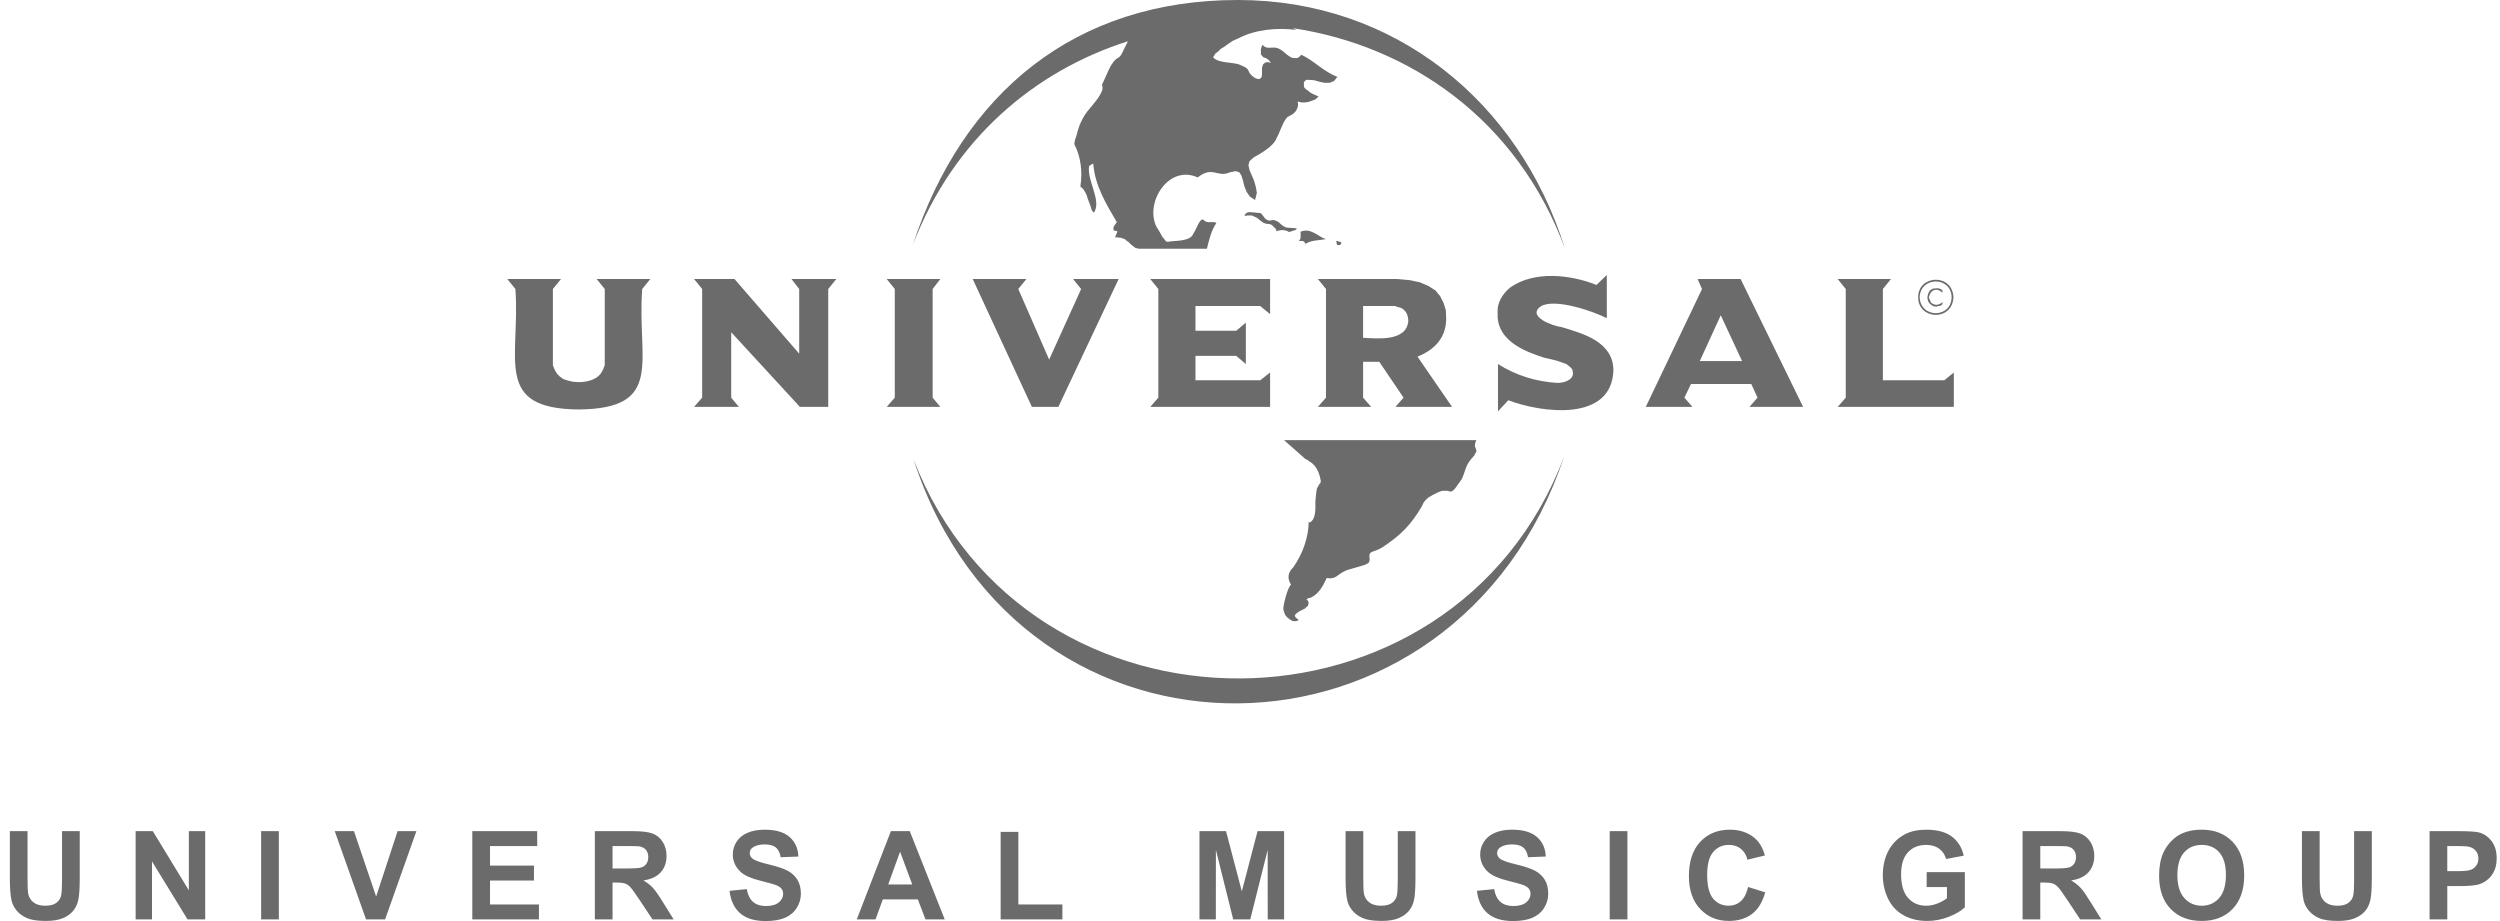 <svg width="190" height="70" viewBox="0 0 190 70" fill="none" xmlns="http://www.w3.org/2000/svg">
<path fill-rule="evenodd" clip-rule="evenodd" d="M4.714 63.166H6.06V66.691C6.06 67.496 6.024 68.064 5.95 68.398C5.878 68.731 5.743 69.012 5.548 69.24C5.353 69.47 5.092 69.651 4.764 69.786C4.437 69.923 4.01 69.991 3.483 69.991C2.847 69.991 2.365 69.917 2.036 69.769C1.707 69.622 1.447 69.429 1.257 69.193C1.066 68.956 0.941 68.708 0.88 68.448C0.792 68.064 0.748 67.496 0.748 66.746V63.167H2.094V66.803C2.094 67.379 2.111 67.754 2.144 67.925C2.201 68.2 2.338 68.42 2.554 68.586C2.771 68.753 3.066 68.835 3.442 68.835C3.823 68.835 4.111 68.757 4.305 68.599C4.498 68.442 4.615 68.249 4.655 68.02C4.694 67.791 4.714 67.412 4.714 66.881V63.166ZM14.354 67.667L11.612 63.166H10.308V69.873H11.552V65.468L14.252 69.873H15.596V63.166H14.352V67.667H14.354ZM19.846 69.873H21.192V63.166H19.846V69.873ZM28.587 68.133L26.9 63.166H25.441L27.819 69.873H29.268L31.646 63.166H30.217L28.587 68.133ZM37.242 66.918H40.581V65.784H37.242V64.299H40.828V63.166H35.895V69.873H40.959V68.74H37.242V66.918ZM50.382 68.565L51.196 69.873H49.587L48.619 68.413C48.273 67.891 48.036 67.563 47.909 67.426C47.782 67.291 47.647 67.198 47.505 67.147C47.362 67.098 47.136 67.071 46.827 67.071H46.554V69.873H45.208V63.166H48.04C48.753 63.166 49.269 63.226 49.592 63.347C49.914 63.467 50.173 63.681 50.367 63.989C50.561 64.296 50.657 64.649 50.657 65.046C50.657 65.549 50.511 65.964 50.217 66.293C49.924 66.62 49.485 66.826 48.9 66.912C49.191 67.083 49.431 67.271 49.619 67.475C49.808 67.68 50.063 68.043 50.383 68.564L50.382 68.565ZM48.755 65.922C48.916 65.868 49.042 65.773 49.132 65.638C49.223 65.503 49.269 65.337 49.269 65.134C49.269 64.909 49.208 64.726 49.089 64.587C48.97 64.448 48.801 64.36 48.583 64.323C48.474 64.309 48.147 64.301 47.603 64.301H46.554V66.005H47.549C48.192 66.005 48.596 65.978 48.756 65.922L48.755 65.922ZM59.864 66.177C59.551 66.01 59.067 65.849 58.414 65.694C57.761 65.538 57.349 65.389 57.18 65.245C57.047 65.132 56.98 64.995 56.98 64.836C56.98 64.662 57.05 64.523 57.193 64.419C57.414 64.257 57.719 64.176 58.109 64.176C58.487 64.176 58.771 64.252 58.96 64.403C59.149 64.555 59.273 64.803 59.33 65.149L60.676 65.098C60.654 64.479 60.433 63.984 60.01 63.612C59.587 63.242 58.959 63.057 58.123 63.057C57.611 63.057 57.174 63.135 56.813 63.291C56.45 63.447 56.174 63.673 55.981 63.971C55.789 64.268 55.693 64.588 55.693 64.93C55.693 65.46 55.897 65.911 56.306 66.281C56.596 66.543 57.102 66.765 57.822 66.943C58.382 67.084 58.74 67.181 58.898 67.237C59.128 67.32 59.288 67.416 59.382 67.528C59.474 67.64 59.52 67.775 59.52 67.932C59.52 68.18 59.41 68.396 59.191 68.581C58.971 68.766 58.644 68.858 58.211 68.858C57.801 68.858 57.476 68.754 57.236 68.546C56.995 68.339 56.834 68.014 56.755 67.571L55.446 67.703C55.534 68.452 55.803 69.022 56.256 69.413C56.706 69.804 57.355 70 58.197 70C58.776 70 59.26 69.918 59.648 69.756C60.036 69.592 60.336 69.343 60.548 69.007C60.76 68.673 60.867 68.313 60.867 67.928C60.867 67.504 60.778 67.148 60.601 66.859C60.424 66.571 60.179 66.344 59.866 66.178L59.864 66.177ZM69.142 63.167L71.799 69.874H70.336L69.757 68.353H67.093L66.541 69.874H65.114L67.708 63.167H69.142ZM69.331 67.218L68.406 64.731L67.505 67.218H69.331ZM77.395 63.224H76.049V69.873H80.741V68.74H77.395V63.224ZM94.379 67.742L93.177 63.166H91.16V69.873H92.404L92.408 64.593L93.723 69.873H95.02L96.343 64.593L96.347 69.873H97.591V63.166H95.575L94.379 67.742ZM106.229 66.88C106.229 67.411 106.21 67.791 106.17 68.019C106.131 68.249 106.014 68.441 105.821 68.598C105.627 68.756 105.339 68.834 104.958 68.834C104.584 68.834 104.287 68.752 104.071 68.585C103.854 68.418 103.717 68.198 103.66 67.924C103.627 67.753 103.61 67.379 103.61 66.802V63.166H102.264V66.745C102.264 67.496 102.308 68.064 102.396 68.448C102.457 68.707 102.582 68.956 102.773 69.192C102.964 69.428 103.224 69.621 103.552 69.768C103.881 69.916 104.363 69.99 105 69.99C105.527 69.99 105.954 69.922 106.281 69.786C106.609 69.65 106.869 69.469 107.065 69.239C107.26 69.011 107.394 68.731 107.466 68.397C107.54 68.064 107.576 67.495 107.576 66.69V63.165H106.23V66.879L106.229 66.88ZM116.666 66.176C116.352 66.009 115.869 65.848 115.216 65.693C114.563 65.537 114.15 65.388 113.981 65.244C113.848 65.131 113.781 64.994 113.781 64.835C113.781 64.662 113.853 64.522 113.995 64.419C114.215 64.257 114.521 64.175 114.911 64.175C115.289 64.175 115.572 64.251 115.761 64.403C115.949 64.554 116.073 64.802 116.131 65.148L117.477 65.097C117.456 64.478 117.234 63.984 116.811 63.612C116.389 63.241 115.759 63.056 114.924 63.056C114.412 63.056 113.975 63.134 113.613 63.291C113.25 63.446 112.974 63.672 112.781 63.97C112.589 64.267 112.493 64.587 112.493 64.93C112.493 65.459 112.697 65.91 113.106 66.28C113.397 66.543 113.901 66.764 114.622 66.942C115.181 67.084 115.54 67.18 115.698 67.237C115.928 67.319 116.089 67.415 116.181 67.527C116.273 67.639 116.319 67.774 116.319 67.931C116.319 68.18 116.209 68.395 115.991 68.58C115.77 68.765 115.443 68.857 115.01 68.857C114.601 68.857 114.276 68.754 114.034 68.545C113.794 68.339 113.633 68.013 113.555 67.57L112.246 67.702C112.333 68.451 112.602 69.022 113.055 69.412C113.507 69.803 114.154 69.999 114.997 69.999C115.576 69.999 116.059 69.918 116.448 69.756C116.835 69.591 117.136 69.342 117.349 69.006C117.561 68.672 117.666 68.312 117.666 67.927C117.666 67.503 117.578 67.147 117.401 66.859C117.224 66.57 116.979 66.344 116.666 66.178V66.176ZM122.338 69.873H123.685V63.166H122.338V69.873ZM132.299 68.491C132.042 68.721 131.736 68.834 131.378 68.834C130.894 68.834 130.502 68.654 130.199 68.296C129.897 67.935 129.746 67.33 129.746 66.483C129.746 65.683 129.899 65.105 130.205 64.748C130.512 64.39 130.911 64.212 131.402 64.212C131.759 64.212 132.061 64.312 132.311 64.515C132.56 64.716 132.723 64.99 132.802 65.338L134.133 65.016C133.982 64.48 133.754 64.069 133.452 63.783C132.944 63.299 132.284 63.056 131.469 63.056C130.537 63.056 129.787 63.365 129.213 63.982C128.642 64.6 128.357 65.468 128.357 66.583C128.357 67.638 128.641 68.469 129.21 69.077C129.779 69.686 130.504 69.99 131.389 69.99C132.104 69.99 132.693 69.812 133.158 69.456C133.622 69.099 133.955 68.553 134.156 67.818L132.853 67.409C132.742 67.901 132.557 68.261 132.3 68.491H132.299ZM146.424 67.416H147.968V68.265C147.764 68.423 147.521 68.558 147.238 68.668C146.956 68.78 146.673 68.835 146.391 68.835C145.821 68.835 145.361 68.636 145.01 68.238C144.658 67.841 144.483 67.243 144.483 66.446C144.483 65.709 144.657 65.151 145.003 64.776C145.35 64.4 145.817 64.213 146.404 64.213C146.792 64.213 147.115 64.309 147.373 64.499C147.633 64.689 147.809 64.95 147.903 65.281L149.242 65.032C149.107 64.415 148.809 63.932 148.343 63.582C147.879 63.232 147.232 63.057 146.404 63.057C145.768 63.057 145.235 63.168 144.808 63.39C144.247 63.681 143.821 64.097 143.53 64.639C143.239 65.183 143.094 65.803 143.094 66.501C143.094 67.145 143.224 67.739 143.485 68.287C143.746 68.834 144.135 69.256 144.654 69.55C145.172 69.844 145.781 69.991 146.477 69.991C147.027 69.991 147.569 69.887 148.103 69.679C148.639 69.471 149.046 69.228 149.329 68.954V66.282H146.426V67.417L146.424 67.416ZM158.89 68.565L159.702 69.873H158.093L157.127 68.413C156.781 67.891 156.543 67.563 156.416 67.426C156.289 67.291 156.155 67.198 156.012 67.147C155.87 67.098 155.643 67.071 155.334 67.071H155.061V69.873H153.716V63.166H156.546C157.258 63.166 157.776 63.226 158.098 63.347C158.421 63.467 158.681 63.681 158.873 63.989C159.068 64.296 159.165 64.649 159.165 65.046C159.165 65.549 159.017 65.964 158.724 66.293C158.43 66.62 157.991 66.826 157.407 66.912C157.697 67.083 157.936 67.271 158.125 67.475C158.315 67.68 158.568 68.043 158.889 68.564L158.89 68.565ZM157.263 65.922C157.423 65.868 157.548 65.773 157.639 65.638C157.73 65.503 157.775 65.337 157.775 65.134C157.775 64.909 157.715 64.726 157.596 64.587C157.477 64.448 157.308 64.36 157.09 64.323C156.981 64.309 156.656 64.301 156.11 64.301H155.062V66.005H156.056C156.7 66.005 157.102 65.978 157.264 65.922L157.263 65.922ZM169.675 63.977C170.265 64.589 170.559 65.442 170.559 66.533C170.559 67.615 170.266 68.463 169.682 69.074C169.097 69.686 168.315 69.991 167.336 69.991C166.343 69.991 165.555 69.688 164.969 69.078C164.384 68.47 164.092 67.632 164.092 66.564C164.092 65.882 164.193 65.308 164.396 64.844C164.548 64.503 164.754 64.197 165.018 63.925C165.279 63.654 165.568 63.453 165.88 63.321C166.295 63.145 166.774 63.055 167.316 63.055C168.299 63.055 169.086 63.361 169.675 63.975V63.977ZM169.17 66.501C169.17 65.733 169.003 65.159 168.667 64.781C168.332 64.402 167.887 64.213 167.333 64.213C166.778 64.213 166.33 64.405 165.99 64.787C165.651 65.17 165.481 65.747 165.481 66.519C165.481 67.279 165.656 67.854 166.005 68.247C166.353 68.64 166.795 68.835 167.333 68.835C167.87 68.835 168.31 68.641 168.654 68.252C168.998 67.862 169.17 67.279 169.17 66.501ZM178.913 66.881C178.913 67.412 178.893 67.791 178.853 68.02C178.814 68.249 178.698 68.442 178.505 68.599C178.311 68.757 178.023 68.835 177.642 68.835C177.268 68.835 176.97 68.753 176.754 68.586C176.538 68.419 176.402 68.199 176.344 67.925C176.309 67.754 176.293 67.379 176.293 66.803V63.167H174.948V66.746C174.948 67.496 174.993 68.064 175.079 68.448C175.14 68.708 175.266 68.956 175.457 69.193C175.646 69.429 175.908 69.622 176.234 69.769C176.563 69.917 177.046 69.991 177.683 69.991C178.209 69.991 178.637 69.923 178.964 69.786C179.292 69.651 179.552 69.47 179.747 69.24C179.943 69.012 180.077 68.731 180.148 68.398C180.222 68.064 180.258 67.496 180.258 66.691V63.166H178.913V66.881ZM189.747 65.23C189.747 65.641 189.672 65.988 189.525 66.268C189.377 66.55 189.188 66.769 188.959 66.929C188.731 67.09 188.498 67.196 188.262 67.247C187.943 67.312 187.477 67.343 186.869 67.343H185.994V69.874H184.648V63.167H186.805C187.622 63.167 188.155 63.201 188.403 63.267C188.785 63.367 189.104 63.587 189.362 63.923C189.618 64.26 189.748 64.696 189.748 65.229L189.747 65.23ZM188.357 65.251C188.357 65.007 188.286 64.804 188.144 64.645C188.003 64.486 187.823 64.386 187.606 64.346C187.446 64.315 187.123 64.299 186.641 64.299H185.993V66.208H186.727C187.255 66.208 187.608 66.174 187.787 66.104C187.964 66.033 188.105 65.922 188.206 65.772C188.307 65.622 188.357 65.448 188.357 65.249V65.251ZM97.98 17.639L98.036 17.611L98.148 17.582L98.288 17.526L98.428 17.498L98.54 17.414V17.358C97.779 17.249 97.777 17.456 97.171 16.88C96.584 16.502 96.643 16.982 96.165 16.627C95.68 16.031 95.991 16.253 95.383 16.15C95.147 16.162 94.83 16.029 94.656 16.262L94.6 16.346V16.402H94.684L94.796 16.374H95.131L95.326 16.458L95.549 16.57L95.829 16.795L96.024 16.936L96.192 16.991L96.304 17.02H96.444L96.555 17.048L96.667 17.104L96.974 17.413L97.003 17.497V17.582C97.312 17.449 97.696 17.45 97.98 17.638V17.639ZM112.172 33.508L112.2 33.452H97.589L99.209 34.885L99.349 34.94L99.489 35.053L99.629 35.136L99.769 35.249C100.14 35.581 100.287 36.068 100.384 36.541L100.356 36.709L100.273 36.794L100.189 36.934L100.077 37.159L100.021 37.553L99.965 38.17C99.974 38.618 100.026 39.444 99.546 39.715L99.491 39.658H99.462C99.441 40.895 98.993 42.101 98.29 43.113C97.874 43.507 97.811 43.971 98.122 44.432C97.86 44.597 97.495 46.084 97.535 46.315L97.59 46.511L97.674 46.736L97.814 46.905L97.982 47.045L98.205 47.186L98.401 47.214L98.596 47.186L98.68 47.131L98.652 47.074L98.54 46.99L98.457 46.906L98.401 46.793L98.486 46.653L98.709 46.484L99.156 46.259L99.407 46.035L99.462 45.782L99.351 45.586L99.267 45.53H99.323L99.406 45.473L99.63 45.418L99.826 45.306L100.077 45.109L100.328 44.828L100.58 44.435L100.831 43.929L101.138 43.958L101.39 43.901L101.557 43.817L101.752 43.676L102.004 43.508L102.339 43.339L102.814 43.198L103.484 43.002L103.681 42.946L103.819 42.889L103.959 42.805L104.042 42.748L104.071 42.636L104.099 42.551C103.983 41.785 104.259 42.062 105.02 41.624C106.461 40.674 107.197 39.934 108.065 38.478L108.177 38.226L108.344 38.001L108.569 37.805L108.904 37.609L109.295 37.412L109.603 37.3H110.021L110.189 37.356H110.301L110.442 37.272L110.581 37.131L110.861 36.737L111.084 36.428C111.368 35.856 111.347 35.435 111.81 34.884L111.894 34.8L111.977 34.688L112.061 34.603L112.117 34.462L112.2 34.35V34.21L112.172 34.125L112.089 33.901L112.117 33.676L112.172 33.507V33.508ZM101.919 18.538L101.947 18.425L101.836 18.37H101.752L101.669 18.313H101.556L101.612 18.622H101.836L101.919 18.538V18.538ZM98.846 17.611V18.032L98.818 18.172L98.706 18.312C98.936 18.315 99.12 18.255 99.209 18.537C99.672 18.238 100.251 18.275 100.774 18.171C100.224 18.03 99.63 17.273 98.846 17.61L98.846 17.611ZM69.428 34.913C77.553 59.989 110.687 59.359 118.877 34.688C110.409 57.083 78.087 57.215 69.428 34.913ZM85.724 3.134C85.586 3.392 85.491 3.596 85.491 3.596C85.352 3.848 85.274 4.169 85.045 4.354C84.436 4.63 84.161 5.616 83.872 6.18L83.76 6.405V6.517L83.788 6.545V6.798C83.529 7.616 82.672 8.247 82.279 9.017L82.055 9.495L81.915 9.916L81.803 10.337L81.691 10.646L81.663 10.871L81.635 10.928C82.148 11.915 82.282 13.062 82.111 14.158V14.186L82.138 14.214L82.222 14.27L82.334 14.383L82.475 14.608L82.586 14.833L82.67 15.113L82.781 15.394L82.893 15.703L82.977 15.984L83.089 16.125L83.145 16.153C83.751 15.225 82.556 13.672 82.782 12.586H82.838L82.978 12.474L83.09 12.445C83.2 14.072 84.072 15.521 84.878 16.883L84.794 16.995L84.627 17.248V17.501L84.934 17.585L84.739 18.035H84.934L85.046 18.063H85.186L85.326 18.12L85.493 18.175L85.605 18.288L85.745 18.372L85.969 18.597L86.304 18.85L86.444 18.877L86.555 18.906H91.724C91.891 18.233 92.051 17.521 92.45 16.94H92.423L92.312 16.883H91.809L91.669 16.855L91.529 16.771L91.446 16.687H91.333C91.094 16.817 90.854 17.583 90.691 17.755C90.519 18.318 89.431 18.296 88.959 18.344C88.537 18.445 88.635 18.306 88.345 18.007C88.193 17.732 88.042 17.454 87.869 17.193C87.013 15.337 88.842 12.488 91.026 13.485C92.179 12.57 92.491 13.538 93.485 13.091L93.904 13.007L94.183 13.091L94.35 13.344L94.462 13.709L94.573 14.159L94.741 14.58L94.992 14.945L95.384 15.198L95.523 14.665L95.439 14.187L95.3 13.709L94.963 12.923L94.88 12.558L94.963 12.249L95.271 11.969C95.777 11.691 96.792 11.112 97.003 10.536L97.171 10.199L97.311 9.862L97.534 9.357L97.645 9.16L97.758 8.992L97.869 8.88L97.981 8.823L98.232 8.683L98.428 8.515L98.54 8.346L98.624 8.149L98.651 7.98V7.868L98.624 7.756V7.728H98.679L98.79 7.756L98.93 7.785H99.154L99.406 7.756L99.656 7.672L99.964 7.559L100.216 7.335L100.02 7.25L99.768 7.138L99.572 7.026L99.405 6.885L99.237 6.773L99.097 6.605V6.239L99.264 6.071H99.517L99.88 6.099L100.271 6.211L100.662 6.295H101.054L101.389 6.155L101.64 5.846C100.509 5.388 99.895 4.63 98.902 4.161L98.734 4.33L98.594 4.414H98.287L98.119 4.358L97.98 4.273L97.784 4.133L97.588 3.965C96.763 3.245 96.476 3.95 95.939 3.404L95.828 3.712V4.133L95.939 4.273L96.023 4.358L96.192 4.414L96.303 4.47L96.415 4.555L96.555 4.723V4.779L96.499 4.751L96.331 4.722L96.163 4.751L95.996 4.891L95.912 5.144V5.678L95.884 5.846L95.828 5.931L95.688 6.015L95.548 5.987L95.381 5.931C94.632 5.444 95.166 5.285 94.347 4.976C93.769 4.663 92.668 4.869 92.196 4.358L92.279 4.217L92.391 4.049L92.586 3.908L92.782 3.712L93.061 3.543L93.368 3.319L93.704 3.094L94.095 2.926C95.388 2.234 97.102 2.083 98.537 2.279C98.537 2.279 98.422 2.225 98.239 2.139C107.073 3.46 115.291 9.043 118.931 18.879C115.434 7.672 105.939 0.003 94.097 1.41075e-05C81.738 -0.012 73.162 7.041 69.372 18.622C72.474 10.527 78.673 5.379 85.724 3.134ZM48.81 21.964L49.425 21.206H45.346L45.961 21.964V27.751L45.821 28.116L45.653 28.397C45.285 28.888 44.55 29.043 43.976 29.043L43.557 29.015L43.194 28.931L42.83 28.819L42.551 28.622L42.328 28.398L42.161 28.116L42.02 27.752V21.965L42.635 21.206H38.556L39.171 21.965C39.55 27.304 37.451 31.06 43.975 31.121C50.574 31.056 48.388 27.388 48.809 21.965L48.81 21.964ZM60.739 21.964V26.879L55.822 21.206H52.749L53.364 21.964V30.222L52.749 30.924H56.157L55.571 30.222V25.251L60.794 30.924H62.946V21.964L63.56 21.206H60.152L60.739 21.964ZM67.388 30.924H71.467L70.881 30.222V21.964L71.467 21.206H67.388L68.003 21.964V30.222L67.388 30.924ZM73.926 21.206L78.424 30.924H80.435L85.017 21.206H81.553L82.167 21.964L79.736 27.329L77.389 21.964L78.005 21.206H73.926ZM95.773 23.256L96.527 23.874V21.206H87.42L88.034 21.964V30.222L87.42 30.924H96.527V28.312L95.773 28.902H90.856V27.048H93.957L94.684 27.666V24.52L93.957 25.138H90.856V23.256H95.773ZM100.159 21.206H106.194L107.143 21.29L107.925 21.459L108.57 21.74L109.099 22.076L109.463 22.526L109.714 23.032L109.882 23.565L109.91 24.183C109.923 25.65 109.032 26.59 107.73 27.104L110.357 30.924H106.054L106.67 30.221L104.825 27.497H103.596V30.221L104.211 30.924H100.159L100.775 30.221V21.963L100.159 21.205L100.159 21.206ZM103.595 25.672C104.591 25.717 106.914 26.003 107.032 24.38C107.011 23.945 106.874 23.601 106.474 23.397L106.249 23.34L106.026 23.257H103.595V25.672ZM118.681 24.858C118.081 24.804 115.933 24.038 117.144 23.257C118.227 22.667 121.104 23.66 122.118 24.183V20.897L121.335 21.655C119.352 20.864 116.603 20.558 114.771 21.852C114.21 22.322 113.762 23.002 113.82 23.762C113.705 25.614 115.377 26.502 116.865 27.02L117.368 27.189L117.871 27.301L118.317 27.413L118.737 27.555L119.044 27.667L119.295 27.863L119.491 28.06L119.547 28.369C119.536 28.923 118.783 29.112 118.346 29.099C116.765 29.013 115.183 28.522 113.848 27.666V31.261L114.629 30.418C117.121 31.377 122.524 32.108 122.619 28.115C122.58 25.973 120.345 25.36 118.681 24.858H118.681ZM132.287 21.206L137.036 30.924H132.957L133.572 30.222L133.097 29.183H128.516L128.013 30.222L128.627 30.924H125.08L129.354 21.964L129.018 21.206H132.287ZM132.398 27.442L130.778 23.959L129.185 27.442H132.398ZM139.661 30.924H148.49V28.312L147.764 28.902H143.099V21.964L143.714 21.206H139.662L140.277 21.964V30.222L139.662 30.924H139.661ZM146.674 23.088L146.897 23.257L147.149 23.313L147.289 23.257H147.4L147.541 23.2L147.624 23.116V22.948L147.541 23.032L147.4 23.115L147.289 23.144L147.149 23.172L146.926 23.115L146.758 23.003L146.589 22.61C146.729 21.986 147.212 21.844 147.624 22.245V22.076L147.541 21.992L147.4 21.936L147.289 21.908H147.149L146.897 21.936L146.674 22.076L146.534 22.329L146.478 22.61L146.534 22.89L146.674 23.087V23.088ZM145.78 22.582C145.783 20.885 148.367 20.754 148.463 22.582C148.383 24.448 145.765 24.313 145.78 22.582ZM145.892 22.582C145.95 24.204 148.298 24.209 148.323 22.582C148.283 20.995 145.968 20.997 145.892 22.582Z" fill="#6B6B6B"/>
</svg>
